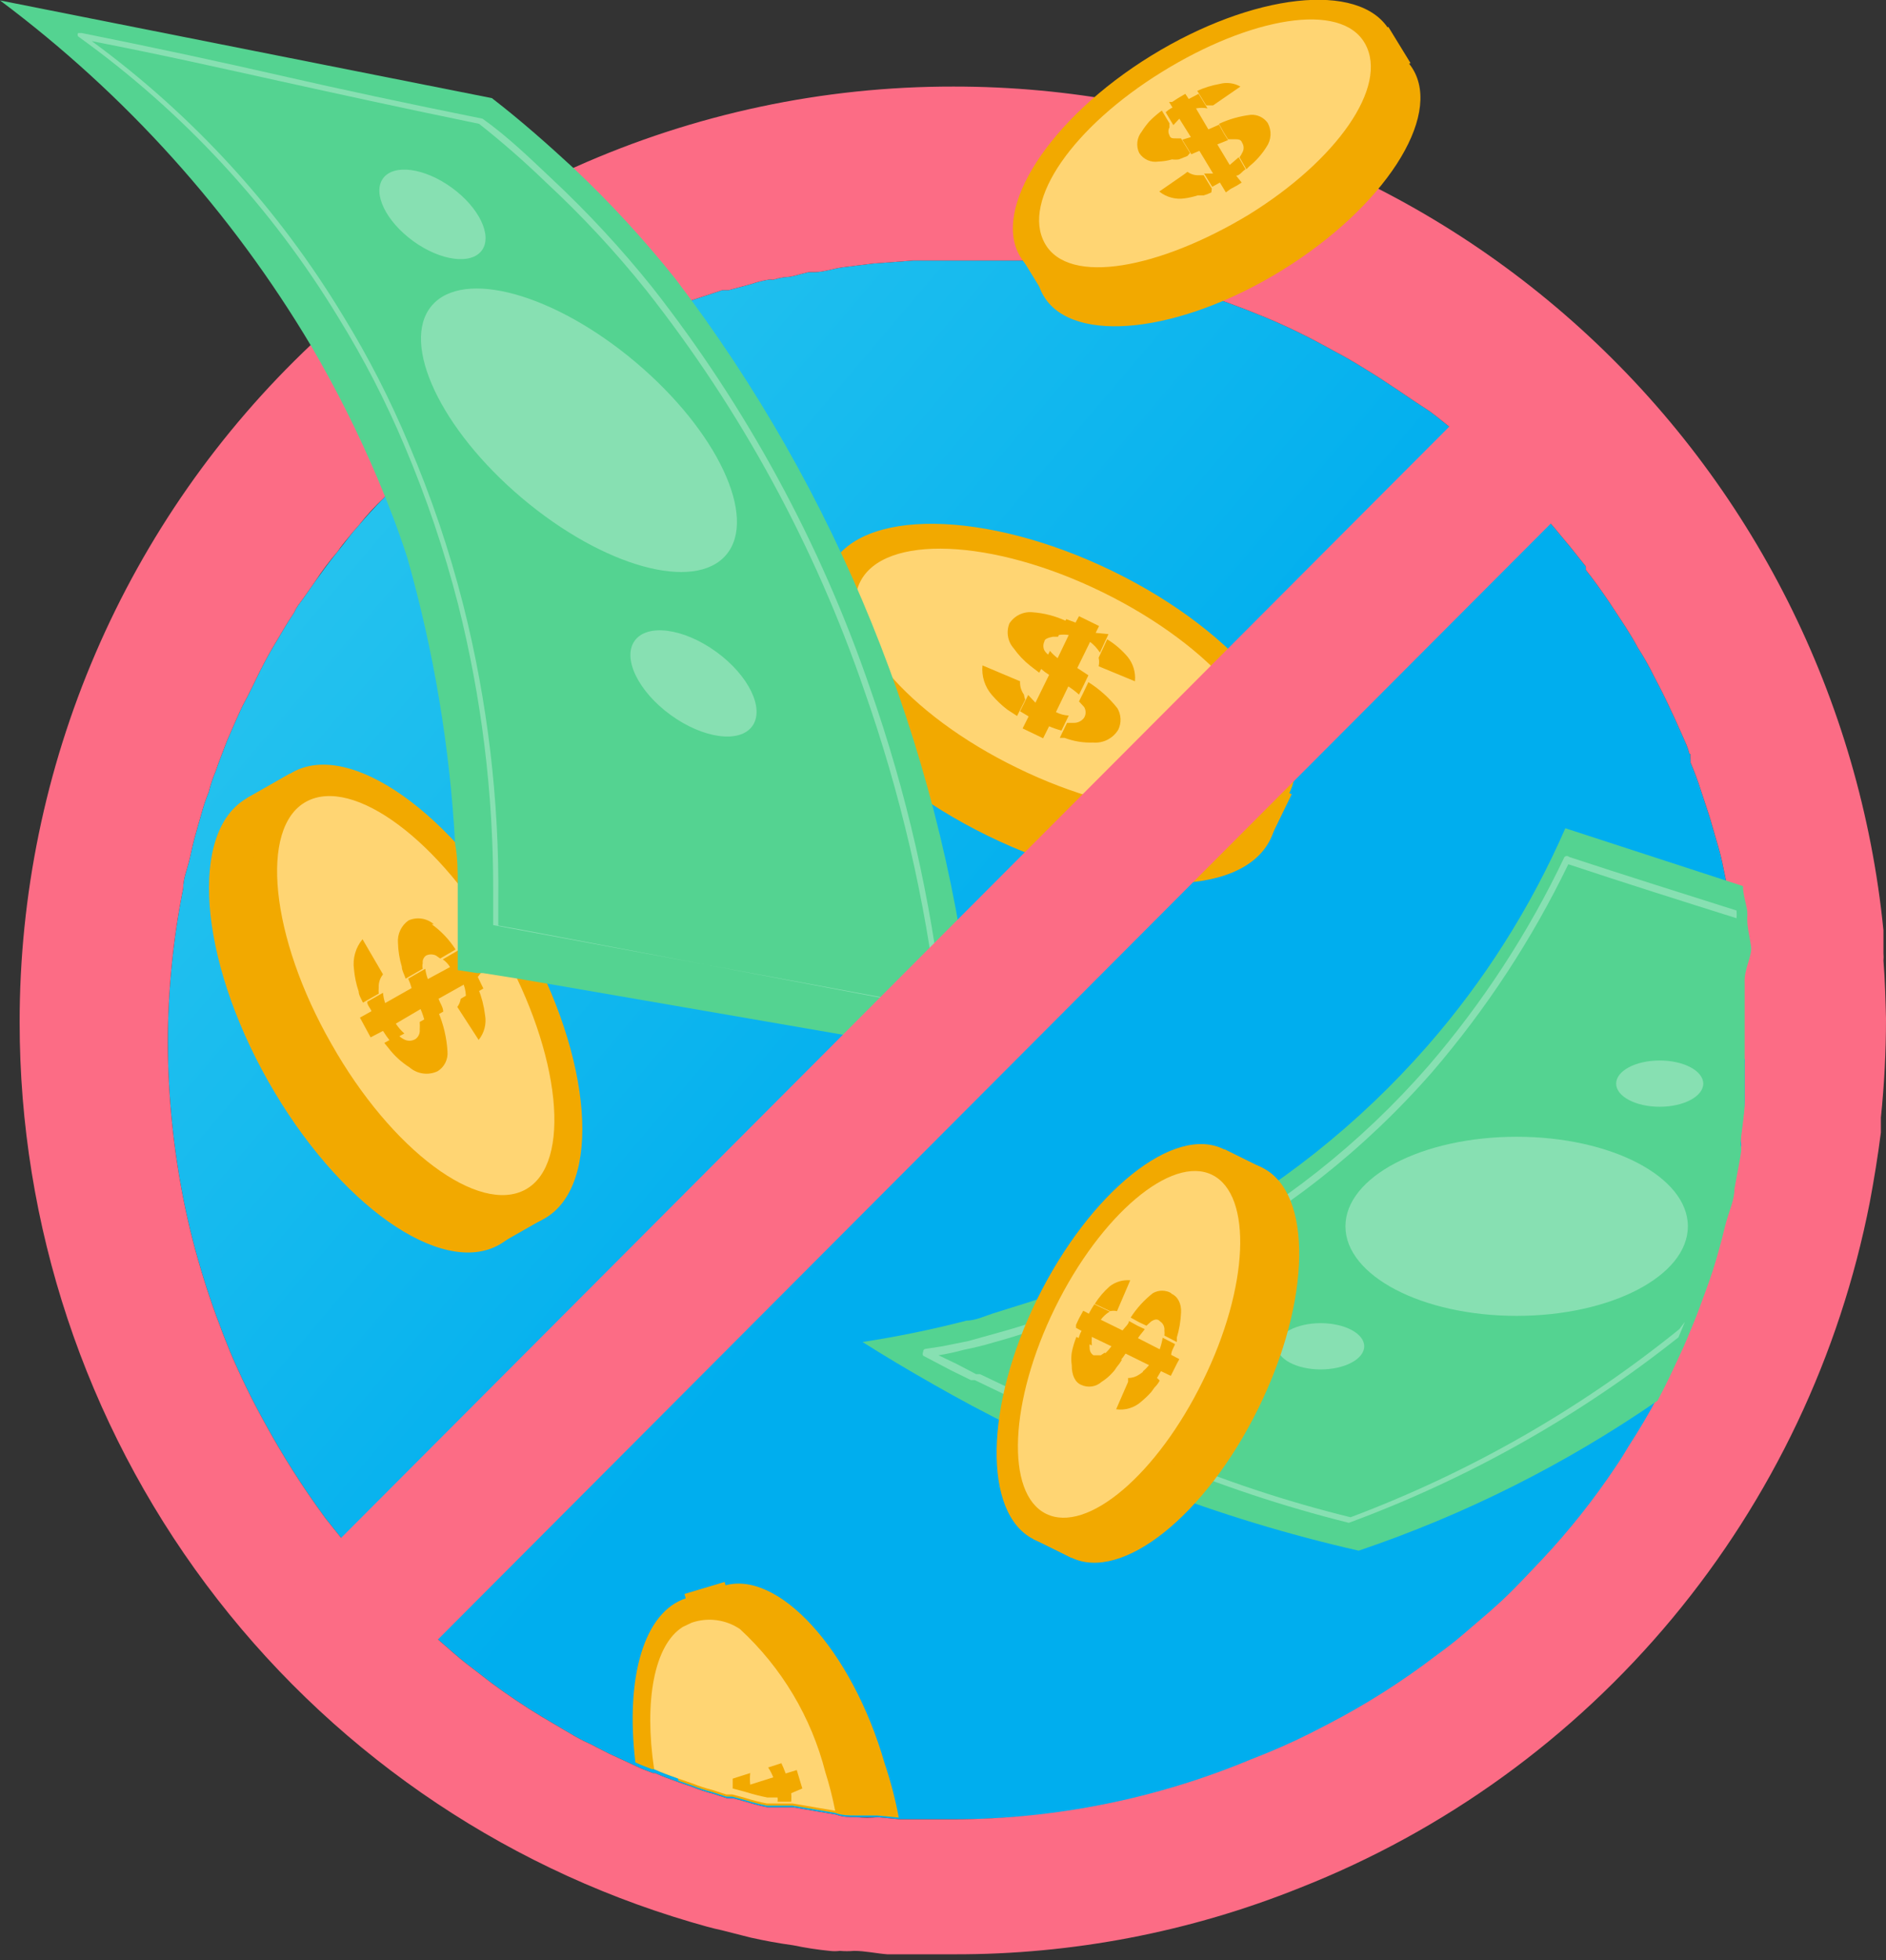<svg width="154" height="160" viewBox="0 0 154 160" fill="none" xmlns="http://www.w3.org/2000/svg">
<rect x="0" y="0" width="154" height="160" fill="#333333" stroke="none"/>
<g clip-path="url(#clip0_90_1323)">
<path d="M142.529 83.549C142.529 84.704 142.529 85.823 142.529 87.047V88.481C142.529 88.97 142.529 89.46 142.529 89.95C142.529 90.439 142.355 91.663 142.25 92.537C142.146 93.412 142.25 93.237 142.25 93.622C142.25 94.006 142.006 95.126 141.867 95.93L141.693 96.874C141.693 97.678 141.344 98.483 141.1 99.287C140.856 100.092 140.716 100.861 140.472 101.665C140.16 102.849 139.787 104.017 139.357 105.163C139.008 106.107 138.694 107.016 138.311 107.925L137.788 109.184C137.439 110.024 137.021 110.863 136.637 111.703C136.254 112.542 135.835 113.346 135.417 114.151C134.685 115.515 133.918 116.809 133.081 118.103C132.732 118.697 132.384 119.257 132 119.816C130.221 122.482 128.227 124.996 126.038 127.335L124.643 128.804C124.016 129.469 123.353 130.133 122.691 130.763L121.68 131.672L119.518 133.525C118.786 134.155 118.089 134.68 117.322 135.239C114.549 137.358 111.598 139.23 108.501 140.835L107.002 141.604C105.467 142.374 103.864 143.073 102.225 143.703C94.494 146.889 86.213 148.517 77.854 148.494C76.913 148.494 75.936 148.494 74.96 148.494H73.461L71.683 148.319H69.94C69.382 148.319 68.824 148.319 68.266 148.109L64.78 147.515H64.291H63.559H62.932H62.688C62.087 147.396 61.494 147.244 60.91 147.06L59.864 146.78H59.376L58.19 146.395C57.644 146.258 57.108 146.082 56.586 145.871L55.471 145.486C54.773 145.241 54.111 144.997 53.483 144.717H53.309C52.856 144.542 52.368 144.367 51.949 144.157L49.753 143.143L48.184 142.339C47.632 142.094 47.096 141.814 46.58 141.499L44.209 140.1C42.815 139.261 41.42 138.317 40.095 137.338L38.875 136.393C38.317 135.974 37.724 135.519 37.166 135.029L34.83 133.001C34.028 132.301 33.296 131.567 32.564 130.833C31.832 130.098 31.204 129.434 30.542 128.699C29.88 127.93 29.182 127.16 28.52 126.356L26.567 123.908C24.716 121.391 23.039 118.75 21.547 116.004C20.531 114.165 19.612 112.274 18.792 110.339C17.991 108.38 17.258 106.387 16.631 104.358C15.99 102.312 15.455 100.234 15.027 98.133C14.16 93.827 13.716 89.446 13.702 85.053C13.712 80.837 14.133 76.632 14.957 72.498C14.957 71.764 15.236 71.064 15.411 70.4C15.585 69.735 15.689 69.106 15.864 68.476C16.038 67.847 16.247 67.077 16.456 66.378C16.617 65.783 16.815 65.199 17.049 64.629C17.188 64.055 17.374 63.493 17.607 62.951C17.886 62.111 18.235 61.272 18.548 60.433L19.28 58.754C19.525 58.229 19.734 57.705 20.013 57.215C20.291 56.725 20.849 55.536 21.268 54.697C21.686 53.858 22.139 53.053 22.628 52.249C23.116 51.445 23.395 50.92 23.848 50.255C23.973 50.081 24.078 49.894 24.162 49.696L24.336 49.416C24.824 48.787 25.277 48.087 25.73 47.458C26.184 46.828 26.916 45.814 27.544 45.045C28.171 44.275 28.38 43.961 28.834 43.401L29.113 43.086L29.322 42.841C29.984 42.072 30.646 41.337 31.344 40.638C31.688 40.217 32.061 39.819 32.459 39.449C32.808 39.064 33.192 38.68 33.575 38.33C33.685 38.195 33.814 38.077 33.959 37.98C33.959 37.98 33.959 37.98 34.168 37.77C34.561 37.37 34.98 36.996 35.423 36.651C35.818 36.263 36.237 35.901 36.678 35.567L36.957 35.287C40.27 32.602 43.844 30.258 47.626 28.293C49.426 27.309 51.276 26.422 53.169 25.635H53.588C54.215 25.39 54.808 25.11 55.471 24.9L56.133 24.621L58.469 23.851L58.992 23.676H59.515L61.328 23.187C61.771 23.033 62.226 22.916 62.688 22.837C62.826 22.805 62.968 22.805 63.106 22.837C63.404 22.75 63.707 22.68 64.013 22.627V22.627C64.675 22.627 65.372 22.347 66.035 22.207H66.523C67.255 22.207 68.022 21.928 68.754 21.823L71.299 21.508L74.577 21.263C75.692 21.263 76.773 21.263 78.063 21.263H80.783H81.062H82.317H82.631H84.095H84.967L87.477 21.578C88.418 21.578 89.36 21.858 90.301 22.068L92.044 22.417L93.16 22.662H93.474L95.043 23.047L97.309 23.711C99.331 24.341 101.318 25.075 103.271 25.88C105.223 26.684 107.106 27.628 108.919 28.642C109.791 29.097 110.628 29.587 111.464 30.111C113.277 31.195 114.951 32.419 116.799 33.608C117.635 34.238 118.437 34.903 119.239 35.567L121.575 37.595L123.842 39.764C124.574 40.498 125.306 41.268 126.003 42.037C126.7 42.806 127.258 43.471 127.886 44.24L128.095 44.485L129.49 46.234V46.514C130.152 47.353 130.78 48.227 131.372 49.101L132.732 51.165C133.081 51.724 133.43 52.284 133.743 52.879C134.22 53.609 134.651 54.368 135.033 55.152C135.417 55.886 135.8 56.621 136.149 57.355C136.498 58.089 136.951 59.069 137.334 59.943C137.718 60.817 137.718 60.782 137.857 61.202C137.997 61.622 137.857 61.447 138.032 61.552C138.022 61.68 138.022 61.808 138.032 61.936V61.936C138.047 62.029 138.047 62.124 138.032 62.216C138.346 62.951 138.624 63.685 138.868 64.454C139.113 65.224 139.391 65.993 139.635 66.798C139.879 67.602 140.089 68.406 140.333 69.211C140.577 70.015 140.716 70.82 140.891 71.659C141.065 72.498 141.239 73.268 141.379 74.107C141.518 74.946 141.623 75.471 141.727 76.135C141.745 76.345 141.745 76.555 141.727 76.765C141.727 77.534 141.937 78.269 142.041 79.038C142.146 79.808 142.041 81.206 142.285 82.326C142.529 83.445 142.529 82.465 142.529 83.549Z" fill="url(#paint0_linear_90_1323)"/>
<path d="M141.867 74.037C141.901 74.246 141.901 74.458 141.867 74.667C141.884 74.457 141.884 74.247 141.867 74.037Z" fill="#FC6C85"/>
<path d="M153.791 78.409C153.809 78.211 153.809 78.012 153.791 77.814C153.791 77.185 153.791 76.555 153.791 75.926C151.905 57.044 143.089 39.539 129.055 26.813C115.021 14.087 96.773 7.048 77.854 7.065C67.211 7.05 56.684 9.291 46.964 13.639L45.116 14.479L44.697 14.689C42.815 15.598 40.967 16.612 39.188 17.696C37.41 18.78 36.434 19.375 35.074 20.284C32.636 21.926 30.307 23.725 28.101 25.67C27.934 25.764 27.782 25.882 27.648 26.02C26.881 26.684 26.149 27.384 25.417 28.118C17.893 35.222 11.899 43.795 7.804 53.31C3.708 62.825 1.598 73.081 1.604 83.445C1.602 99.988 6.946 116.086 16.833 129.327C26.72 142.568 40.619 152.238 56.447 156.887C57.284 157.132 58.12 157.377 58.957 157.552L61.293 158.146C62.409 158.391 63.49 158.601 64.78 158.776C65.759 158.981 66.748 159.133 67.743 159.231C68.021 159.267 68.302 159.267 68.58 159.231C68.963 159.265 69.348 159.265 69.731 159.231C70.637 159.231 71.544 159.44 72.45 159.51C74.263 159.51 75.937 159.51 77.924 159.51C87.585 159.532 97.161 157.691 106.13 154.09C117.951 149.438 128.413 141.872 136.548 132.092C144.683 122.312 150.23 110.632 152.675 98.133C153.024 96.28 153.337 94.356 153.582 92.433V91.209C153.862 88.525 154.002 85.829 154 83.13C153.965 81.836 153.93 80.088 153.791 78.409ZM142.46 86.942V88.376C142.46 88.866 142.46 89.355 142.46 89.845C142.46 90.335 142.285 91.558 142.181 92.433C142.076 93.307 142.181 93.132 142.181 93.517C142.181 93.902 141.937 95.021 141.797 95.825L141.623 96.769C141.623 97.574 141.274 98.378 141.03 99.183C140.786 99.987 140.647 100.756 140.403 101.561C140.09 102.745 139.718 103.912 139.287 105.058C138.938 106.002 138.624 106.912 138.241 107.821L137.718 109.08C137.369 109.919 136.951 110.759 136.567 111.598C136.184 112.437 135.765 113.242 135.347 114.046C134.615 115.41 133.848 116.704 133.011 117.998C132.662 118.592 132.314 119.152 131.93 119.712C130.151 122.377 128.157 124.892 125.968 127.231L124.574 128.699C123.946 129.364 123.284 130.028 122.621 130.658L121.61 131.567L119.448 133.421C118.716 134.05 118.019 134.575 117.252 135.134C114.479 137.253 111.528 139.126 108.431 140.73L106.932 141.499C105.398 142.269 103.794 142.968 102.155 143.598C94.453 146.811 86.196 148.475 77.854 148.494C76.913 148.494 75.937 148.494 74.96 148.494H73.461L71.683 148.319C71.103 148.371 70.52 148.371 69.94 148.319C69.382 148.319 68.824 148.319 68.266 148.109L64.78 147.515H64.292H63.559H62.932H62.688C62.087 147.396 61.494 147.244 60.91 147.06L59.864 146.78H59.376L58.19 146.396C57.644 146.258 57.108 146.083 56.587 145.871L55.471 145.486C54.773 145.242 54.111 144.997 53.483 144.717H53.309C52.856 144.542 52.368 144.367 51.949 144.157L49.753 143.143L48.184 142.339C47.632 142.094 47.096 141.814 46.58 141.499L44.209 140.101C42.815 139.261 41.42 138.317 40.095 137.338L38.875 136.393C38.317 135.974 37.724 135.519 37.166 135.03L34.83 133.001C34.028 132.302 33.296 131.567 32.564 130.833C31.832 130.098 31.204 129.434 30.542 128.699C29.88 127.965 29.182 127.161 28.52 126.356L26.567 123.908C24.716 121.391 23.039 118.751 21.547 116.004C20.531 114.165 19.612 112.274 18.792 110.339C17.991 108.38 17.258 106.387 16.631 104.359C15.99 102.312 15.455 100.235 15.027 98.133C14.16 93.827 13.716 89.447 13.702 85.054C13.712 80.838 14.133 76.632 14.957 72.498C14.957 71.764 15.236 71.064 15.411 70.4C15.585 69.736 15.689 69.106 15.864 68.477C16.038 67.847 16.247 67.078 16.456 66.378C16.617 65.783 16.815 65.199 17.049 64.629C17.188 64.055 17.374 63.494 17.607 62.951C17.886 62.111 18.235 61.272 18.548 60.433L19.281 58.754C19.525 58.23 19.734 57.705 20.013 57.215C20.291 56.726 20.849 55.537 21.268 54.697C21.686 53.858 22.139 53.054 22.628 52.249C23.116 51.445 23.395 50.92 23.848 50.256C23.973 50.081 24.078 49.894 24.162 49.696L24.336 49.416C24.824 48.787 25.277 48.087 25.731 47.458C26.284 46.617 26.89 45.811 27.544 45.045C27.927 44.485 28.38 43.961 28.834 43.401L29.113 43.086L29.322 42.842C29.94 42.057 30.616 41.321 31.344 40.638C31.688 40.217 32.061 39.819 32.459 39.449C32.808 39.065 33.192 38.68 33.575 38.33C33.685 38.195 33.814 38.077 33.959 37.98C33.959 37.98 33.959 37.98 34.168 37.77C34.561 37.37 34.98 36.996 35.423 36.651C35.818 36.263 36.237 35.901 36.678 35.567L36.957 35.288C40.27 32.602 43.844 30.259 47.626 28.293C49.426 27.309 51.276 26.422 53.169 25.635H53.588C54.215 25.39 54.808 25.11 55.471 24.901L56.133 24.621L58.469 23.851L58.992 23.677H59.515L61.328 23.187C61.771 23.034 62.226 22.917 62.688 22.837C62.826 22.806 62.969 22.806 63.106 22.837C63.404 22.751 63.707 22.681 64.013 22.627V22.627C64.675 22.627 65.372 22.348 66.035 22.208H66.523C67.255 22.208 68.022 21.928 68.754 21.823L71.299 21.508L74.577 21.263C75.693 21.263 76.773 21.263 78.063 21.263H80.783H81.062H82.317H82.631H84.095H84.967L87.477 21.578C88.418 21.578 89.36 21.858 90.301 22.068L92.044 22.418L93.16 22.662H93.474L95.043 23.047L97.309 23.712C99.331 24.341 101.318 25.075 103.271 25.88C105.223 26.684 107.106 27.628 108.919 28.643C109.791 29.097 110.628 29.587 111.464 30.111C113.277 31.196 114.951 32.42 116.799 33.609C117.635 34.238 118.437 34.903 119.239 35.567L121.575 37.596L123.842 39.764C124.574 40.498 125.306 41.268 126.003 42.037C126.7 42.807 127.258 43.471 127.886 44.24L128.095 44.485L129.49 46.234V46.514C130.152 47.353 130.78 48.227 131.372 49.102L132.732 51.165C133.081 51.725 133.43 52.284 133.743 52.879C134.22 53.609 134.651 54.368 135.033 55.152C135.417 55.886 135.8 56.621 136.149 57.355C136.498 58.09 136.951 59.069 137.334 59.943C137.718 60.818 137.718 60.783 137.857 61.202C137.997 61.622 137.857 61.447 138.032 61.552C138.022 61.68 138.022 61.809 138.032 61.937V61.937C138.047 62.029 138.047 62.124 138.032 62.216C138.346 62.951 138.624 63.685 138.868 64.455C139.113 65.224 139.391 65.993 139.635 66.798C139.879 67.602 140.089 68.407 140.333 69.211C140.577 70.015 140.716 70.82 140.891 71.659C141.065 72.498 141.239 73.268 141.379 74.107C141.518 74.947 141.623 75.471 141.727 76.136C141.745 76.345 141.745 76.556 141.727 76.765C141.727 77.534 141.937 78.269 142.041 79.038C142.146 79.808 142.041 81.207 142.285 82.326C142.529 83.445 142.285 84.564 142.285 85.823C142.285 87.082 142.529 85.823 142.46 86.942Z" fill="#FC6C85"/>
<path d="M40.788 101.581C45.527 98.882 44.753 88.538 39.059 78.477C33.366 68.415 24.908 62.446 20.169 65.144C15.43 67.842 16.204 78.186 21.898 88.248C27.591 98.31 36.049 104.279 40.788 101.581Z" fill="#F2A900"/>
<path d="M23.677 63.132L20.16 65.135L40.761 101.541L44.278 99.538L23.677 63.132Z" fill="#F2A900"/>
<path fill-rule="evenodd" clip-rule="evenodd" d="M25.556 86.138C31.239 96.175 39.711 102.155 44.453 99.462C49.195 96.769 48.393 86.383 42.71 76.38C37.027 66.378 28.555 60.363 23.848 63.056C19.141 65.749 19.699 76.101 25.556 86.138Z" fill="#F2A900"/>
<path fill-rule="evenodd" clip-rule="evenodd" d="M27.055 85.193C31.971 93.901 39.119 99.182 42.919 97.084C46.719 94.986 45.813 86.033 40.897 77.324C35.981 68.616 28.834 63.335 24.998 65.434C21.163 67.532 22.07 76.485 27.055 85.193Z" fill="#FFD573"/>
<path d="M39.049 80.682L37.62 81.521C37.585 81.763 37.489 81.992 37.341 82.186L39.084 84.879C39.311 84.598 39.476 84.272 39.566 83.922C39.656 83.572 39.67 83.206 39.607 82.85C39.516 82.106 39.328 81.377 39.049 80.682V80.682ZM35.772 82.57L34.97 83.025L34.273 83.41C34.286 83.62 34.286 83.83 34.273 84.039C34.288 84.187 34.263 84.336 34.202 84.471C34.141 84.606 34.045 84.723 33.924 84.809C33.777 84.898 33.608 84.946 33.436 84.946C33.264 84.946 33.095 84.898 32.948 84.809C32.792 84.727 32.651 84.621 32.529 84.494L31.379 85.124L31.693 85.508C32.173 86.145 32.763 86.69 33.436 87.117C33.748 87.388 34.131 87.561 34.54 87.617C34.949 87.673 35.364 87.609 35.737 87.432C36.006 87.264 36.224 87.025 36.365 86.741C36.507 86.457 36.567 86.139 36.539 85.823C36.475 84.702 36.215 83.601 35.772 82.57V82.57ZM39.258 79.423L38.387 77.989L37.864 78.269L37.654 77.919C37.585 77.795 37.503 77.677 37.411 77.569L36.155 78.304C36.395 78.469 36.597 78.684 36.748 78.933L34.935 79.913C34.833 79.642 34.762 79.36 34.726 79.073L33.331 79.878C33.445 80.126 33.538 80.383 33.61 80.647L31.449 81.871C31.356 81.6 31.298 81.318 31.274 81.032L29.984 81.766C29.984 82.046 30.228 82.256 30.333 82.535L29.391 83.06L30.263 84.669L31.274 84.144C31.455 84.436 31.653 84.716 31.867 84.984V84.984L33.017 84.354C32.75 84.118 32.516 83.848 32.32 83.55L34.342 82.361C34.49 82.699 34.607 83.05 34.691 83.41L35.388 83.025L36.19 82.57C36.19 82.221 35.946 81.906 35.807 81.521L37.864 80.367C37.999 80.736 38.059 81.129 38.038 81.521L39.468 80.682L39.014 79.738L39.258 79.423ZM35.423 75.436C35.145 75.194 34.804 75.037 34.44 74.981C34.076 74.925 33.704 74.974 33.366 75.121C33.075 75.322 32.842 75.595 32.689 75.914C32.536 76.233 32.469 76.587 32.495 76.94C32.512 77.604 32.618 78.262 32.808 78.898C32.808 79.213 33.017 79.528 33.122 79.878L34.517 79.073C34.482 78.924 34.482 78.768 34.517 78.619C34.501 78.498 34.519 78.376 34.568 78.265C34.618 78.154 34.696 78.058 34.796 77.989C34.921 77.93 35.058 77.899 35.197 77.899C35.335 77.899 35.472 77.93 35.597 77.989L35.946 78.234L37.201 77.499C36.686 76.694 36.024 75.994 35.249 75.436H35.423ZM29.601 76.66C29.321 76.997 29.114 77.389 28.994 77.81C28.874 78.232 28.843 78.674 28.904 79.108C28.958 79.728 29.087 80.338 29.287 80.927C29.287 81.207 29.496 81.521 29.636 81.836L30.925 81.102C30.908 80.939 30.908 80.775 30.925 80.612C30.903 80.22 31.027 79.833 31.274 79.528L29.601 76.66Z" fill="#F2A900"/>
<path d="M103.738 68.494C106.126 63.581 99.657 55.488 89.289 50.418C78.921 45.348 68.581 45.221 66.193 50.134C63.805 55.047 70.274 63.14 80.642 68.21C91.009 73.28 101.35 73.407 103.738 68.494Z" fill="#F2A900"/>
<path d="M67.958 46.483L66.186 50.129L103.699 68.474L105.472 64.828L67.958 46.483Z" fill="#F2A900"/>
<path fill-rule="evenodd" clip-rule="evenodd" d="M82.212 64.42C92.672 69.456 102.922 69.596 105.293 64.7C107.664 59.803 101.214 51.655 90.859 46.619C80.504 41.583 70.149 41.443 67.778 46.339C65.407 51.235 71.892 59.523 82.212 64.42Z" fill="#F2A900"/>
<path fill-rule="evenodd" clip-rule="evenodd" d="M83.049 62.671C92.044 67.078 100.935 67.427 102.852 63.475C104.77 59.523 99.017 52.739 90.022 48.332C81.027 43.926 72.136 43.576 70.219 47.528C68.301 51.48 74.054 58.3 83.049 62.671Z" fill="#FFD573"/>
<path d="M83.607 56.691C83.381 56.376 83.27 55.993 83.293 55.606L80.225 54.312C80.181 54.746 80.227 55.184 80.359 55.599C80.491 56.014 80.707 56.397 80.992 56.725C81.368 57.164 81.789 57.563 82.247 57.915V57.915L83.049 58.439L83.712 57.11C83.665 56.973 83.631 56.833 83.607 56.691V56.691ZM84.339 49.976C83.967 49.934 83.591 49.997 83.252 50.158C82.913 50.319 82.626 50.57 82.422 50.885C82.286 51.222 82.247 51.591 82.309 51.949C82.37 52.307 82.53 52.641 82.77 52.913C83.153 53.454 83.611 53.936 84.13 54.347V54.347L84.862 54.907L85.594 53.438C85.471 53.34 85.365 53.221 85.281 53.088C85.225 52.974 85.196 52.848 85.196 52.721C85.196 52.594 85.225 52.468 85.281 52.354C85.281 52.144 85.629 52.039 85.978 51.969H86.396L87.024 50.675C86.178 50.281 85.269 50.044 84.339 49.976V49.976ZM89.465 51.654L89.743 51.095L88.105 50.291L87.826 50.815L87.059 50.535L86.431 51.829C86.709 51.787 86.991 51.787 87.268 51.829L86.361 53.718C86.129 53.547 85.918 53.347 85.734 53.123L85.002 54.592C85.21 54.772 85.431 54.936 85.664 55.082L84.548 57.355L83.956 56.725L83.293 58.054L83.991 58.474L83.502 59.453L85.176 60.258L85.664 59.279C85.992 59.421 86.33 59.538 86.675 59.628V59.628L87.268 58.404C86.904 58.385 86.547 58.29 86.222 58.124L87.233 56.026C87.54 56.224 87.832 56.447 88.105 56.691L88.453 55.991L88.872 55.117L87.965 54.522L89.011 52.389C89.326 52.632 89.597 52.928 89.813 53.263L90.51 51.759L89.465 51.654ZM91.243 57.81C90.579 56.968 89.777 56.247 88.872 55.676L88.453 56.551L88.105 57.25L88.523 57.705C88.603 57.836 88.645 57.988 88.645 58.142C88.645 58.296 88.603 58.447 88.523 58.579C88.424 58.717 88.293 58.827 88.14 58.9C87.988 58.973 87.82 59.007 87.651 58.999H87.128L86.536 60.223H86.919C87.665 60.505 88.459 60.635 89.255 60.607C89.662 60.641 90.069 60.561 90.432 60.376C90.795 60.19 91.1 59.907 91.312 59.558C91.445 59.284 91.508 58.98 91.496 58.675C91.484 58.37 91.397 58.073 91.243 57.81V57.81ZM92.079 53.613C91.601 53.049 91.036 52.565 90.406 52.179L89.709 53.683C89.761 53.913 89.761 54.152 89.709 54.382L92.672 55.606C92.745 54.889 92.532 54.173 92.079 53.613V53.613Z" fill="#F2A900"/>
<path d="M79.737 86.348L75.728 85.648L44.349 80.228L42.082 79.843L39.433 79.423H38.945L37.376 79.178C37.376 79.178 37.376 78.724 37.376 77.919C37.376 77.115 37.376 76.66 37.376 75.821C37.376 74.982 37.376 73.513 37.376 72.079C37.376 71.1 37.376 70.016 37.166 68.896C36.734 60.988 35.424 53.152 33.262 45.535C32.529 43.261 31.693 41.093 30.821 39.03C29.252 35.327 27.447 31.729 25.417 28.258C18.872 17.27 10.235 7.68 -6.10352e-05 0.035L40.165 8.009C42.571 9.862 44.767 11.821 46.894 13.779C49.856 16.576 52.617 19.579 55.157 22.767V22.767C68.34 40.073 76.67 60.6 79.284 82.221C79.667 84.809 79.737 86.348 79.737 86.348Z" fill="#54D391"/>
<path d="M71.055 56.201C67.001 44.366 60.99 33.3 53.274 23.467C50.745 20.313 47.996 17.345 45.046 14.584C43.268 12.905 41.385 11.086 39.398 9.687C32.982 8.393 27.927 7.309 23.011 6.19C18.095 5.071 13.109 3.987 6.659 2.693C6.659 2.693 6.659 2.693 6.38 2.693C6.352 2.734 6.336 2.783 6.336 2.833C6.336 2.883 6.352 2.932 6.38 2.973C14.942 9.114 22.176 16.93 27.648 25.95C29.719 29.301 31.526 32.809 33.052 36.441C34.825 40.628 36.282 44.941 37.41 49.346C39.314 56.916 40.274 64.692 40.269 72.498V72.498C40.269 74.387 40.269 75.471 40.269 75.506C40.269 75.541 40.269 75.506 40.269 75.506L42.501 75.926L76.808 82.291H77.017C76.015 73.397 74.015 64.645 71.055 56.201V56.201ZM42.257 75.821L40.688 75.541C40.688 75.226 40.688 74.492 40.688 73.513C40.78 65.379 39.819 57.267 37.829 49.381C36.693 44.913 35.212 40.54 33.401 36.302C31.888 32.668 30.093 29.16 28.032 25.81C22.737 17.035 15.757 9.403 7.496 3.357C13.423 4.511 18.2 5.596 22.802 6.61C27.404 7.624 32.669 8.778 39.119 10.107C41.01 11.6 42.826 13.187 44.558 14.863C47.516 17.604 50.266 20.561 52.786 23.712C60.505 33.504 66.517 44.536 70.567 56.341C73.531 64.752 75.554 73.467 76.599 82.326L42.257 75.821Z" fill="white" fill-opacity="0.3"/>
<path d="M59.306 45.274C61.872 42.215 58.566 35.188 51.921 29.579C45.276 23.971 37.809 21.904 35.243 24.963C32.676 28.023 35.983 35.049 42.627 40.658C49.272 46.266 56.739 48.333 59.306 45.274Z" fill="white" fill-opacity="0.3"/>
<path d="M61.428 59.266C62.455 57.842 61.138 55.127 58.485 53.203C55.833 51.278 52.85 50.873 51.824 52.297C50.797 53.721 52.114 56.436 54.766 58.36C57.419 60.284 60.401 60.69 61.428 59.266Z" fill="white" fill-opacity="0.3"/>
<path d="M39.352 20.428C40.221 19.223 39.117 16.934 36.885 15.315C34.654 13.696 32.141 13.361 31.272 14.566C30.403 15.771 31.508 18.06 33.739 19.679C35.97 21.297 38.483 21.633 39.352 20.428Z" fill="white" fill-opacity="0.3"/>
<path d="M142.46 80.227C142.46 81.346 142.46 82.465 142.46 83.725C142.46 84.984 142.46 85.998 142.46 87.222V88.656C142.46 89.145 142.46 89.635 142.46 90.124C142.46 90.614 142.285 91.838 142.181 92.712C142.076 93.587 142.181 93.412 142.181 93.797C142.181 94.181 141.937 95.3 141.797 96.105L141.623 97.049C141.623 97.853 141.274 98.658 141.03 99.462C140.786 100.267 140.647 101.036 140.403 101.84C140.09 103.024 139.718 104.192 139.287 105.338C138.938 106.282 138.624 107.191 138.241 108.1L137.718 109.359C137.369 110.199 136.951 111.038 136.567 111.877C136.184 112.717 135.765 113.521 135.347 114.326C127.816 119.519 119.602 123.638 110.941 126.566C105.226 125.266 99.61 123.56 94.136 121.46L92.044 120.656L90.929 120.166C90.415 119.992 89.914 119.782 89.43 119.536C88.418 119.117 87.442 118.697 86.501 118.242L84.618 117.368C84.222 117.21 83.837 117.023 83.467 116.809C82.352 116.284 81.306 115.759 80.26 115.2L79.319 114.71L77.715 113.836L76.285 113.032C74.147 111.819 72.194 110.653 70.428 109.534C73.291 109.095 76.13 108.512 78.935 107.786C79.702 107.786 80.504 107.366 81.341 107.121L84.13 106.247C85.978 105.652 87.895 104.953 89.883 104.114C90.998 103.659 92.149 103.169 93.369 102.61L94.903 101.875H95.182L96.856 101.001C104.311 97.029 110.986 91.732 116.555 85.368C121.195 80.061 124.994 74.069 127.816 67.602L142.32 72.323C142.32 72.988 142.564 73.687 142.669 74.352C142.686 74.561 142.686 74.772 142.669 74.981C142.669 75.751 142.878 76.485 142.983 77.254C143.087 78.024 142.39 79.108 142.46 80.227Z" fill="#54D391"/>
<path d="M110.279 123.838C105.052 122.555 99.934 120.859 94.973 118.767L94.415 118.557L91.765 117.473L90.301 116.844L88.279 115.969L87.268 115.55L84.13 114.116L80.016 112.157H79.702L78.098 111.318L76.634 110.618C77.339 110.506 78.038 110.355 78.726 110.164C79.537 110.007 80.34 109.809 81.132 109.569V109.569C83.049 109.045 85.176 108.345 87.407 107.541C88.976 106.911 90.58 106.282 92.254 105.478L93.02 105.163L94.729 104.323C95.531 103.904 96.368 103.519 97.204 103.029C104.701 99.119 111.405 93.841 116.973 87.467C121.384 82.33 125.111 76.64 128.06 70.54C132.593 72.044 137.23 73.513 141.797 74.946C141.815 74.737 141.815 74.526 141.797 74.317C137.265 72.883 132.593 71.414 128.13 69.945C128.078 69.896 128.009 69.869 127.938 69.869C127.867 69.869 127.798 69.896 127.746 69.945C124.814 76.106 121.074 81.846 116.624 87.012C111.121 93.317 104.501 98.546 97.1 102.435L94.729 103.659L92.986 104.463L92.637 104.673C90.963 105.408 89.36 106.107 87.791 106.702C85.559 107.541 83.468 108.24 81.55 108.765L79.04 109.464L76.948 109.884L75.588 110.094C75.588 110.094 75.379 110.094 75.379 110.339C75.354 110.388 75.341 110.441 75.341 110.496C75.341 110.551 75.354 110.605 75.379 110.653L76.181 111.073L77.645 111.843L79.284 112.647H79.597L83.677 114.605L86.815 116.039L87.826 116.494L89.848 117.333C90.336 117.578 90.824 117.753 91.347 117.963L94.101 119.117H94.555C99.611 121.238 104.821 122.968 110.139 124.293C119.855 120.708 128.941 115.597 137.055 109.15L137.578 107.891L137.125 108.485C129.052 115.01 119.988 120.193 110.279 123.838V123.838Z" fill="white" fill-opacity="0.3"/>
<path d="M123.842 107.401C131.563 107.401 137.822 104.128 137.822 100.092C137.822 96.055 131.563 92.782 123.842 92.782C116.12 92.782 109.861 96.055 109.861 100.092C109.861 104.128 116.12 107.401 123.842 107.401Z" fill="white" fill-opacity="0.3"/>
<path d="M107.838 111.773C109.802 111.773 111.395 110.927 111.395 109.884C111.395 108.841 109.802 107.996 107.838 107.996C105.874 107.996 104.282 108.841 104.282 109.884C104.282 110.927 105.874 111.773 107.838 111.773Z" fill="white" fill-opacity="0.3"/>
<path d="M135.521 90.334C137.485 90.334 139.078 89.489 139.078 88.446C139.078 87.403 137.485 86.557 135.521 86.557C133.557 86.557 131.965 87.403 131.965 88.446C131.965 89.489 133.557 90.334 135.521 90.334Z" fill="white" fill-opacity="0.3"/>
<path d="M102.764 114.919C107.076 106.133 107.21 97.351 103.064 95.303C98.918 93.256 92.061 98.719 87.75 107.505C83.438 116.29 83.304 125.072 87.45 127.12C91.596 129.167 98.453 123.704 102.764 114.919Z" fill="#F2A900"/>
<path d="M99.992 93.803L84.377 125.62L87.474 127.149L103.088 95.333L99.992 93.803Z" fill="#F2A900"/>
<path fill-rule="evenodd" clip-rule="evenodd" d="M99.68 113.451C104.003 104.673 104.108 95.965 99.994 93.832C95.879 91.698 88.976 97.329 84.688 106.037C80.4 114.745 80.26 123.523 84.374 125.622C88.488 127.72 95.287 122.194 99.68 113.451Z" fill="#F2A900"/>
<path fill-rule="evenodd" clip-rule="evenodd" d="M98.216 112.717C101.981 105.093 102.295 97.539 98.983 95.895C95.671 94.251 89.883 99.147 86.152 106.737C82.422 114.326 82.073 121.915 85.42 123.558C88.767 125.202 94.485 120.341 98.216 112.717Z" fill="#FFD573"/>
<path d="M90.615 104.988C90.141 105.404 89.73 105.887 89.395 106.422L90.65 107.016C90.833 106.972 91.024 106.972 91.208 107.016L92.288 104.498C91.689 104.446 91.092 104.621 90.615 104.988V104.988ZM95.635 105.548C95.408 105.416 95.149 105.346 94.886 105.346C94.623 105.346 94.364 105.416 94.136 105.548V105.548C93.425 106.106 92.813 106.78 92.323 107.541L93.021 107.926L93.613 108.205L93.997 107.856C94.276 107.681 94.52 107.611 94.729 107.856C94.85 107.933 94.947 108.043 95.008 108.173C95.07 108.303 95.094 108.447 95.078 108.59C95.095 108.73 95.095 108.871 95.078 109.01L96.089 109.534C96.104 109.418 96.104 109.301 96.089 109.185V109.185C96.292 108.515 96.409 107.821 96.438 107.121C96.472 106.422 96.193 105.827 95.635 105.583V105.548ZM95.635 110.584C95.635 110.269 95.845 109.989 95.949 109.709L94.938 109.185C94.886 109.506 94.804 109.822 94.694 110.129L92.916 109.22C93.125 108.905 93.334 108.695 93.474 108.485L92.881 108.205L92.184 107.821C92.184 108.066 91.835 108.345 91.661 108.59L89.883 107.716C90.081 107.448 90.329 107.222 90.615 107.051L89.36 106.457C89.194 106.704 89.042 106.961 88.906 107.226L88.453 106.981L88.105 107.611L87.861 108.136V108.38L88.314 108.625C88.203 108.822 88.12 109.034 88.07 109.255L89.151 109.814C89.137 109.581 89.137 109.348 89.151 109.115L90.754 109.884C90.608 110.085 90.445 110.272 90.266 110.444L91.487 111.038C91.642 110.865 91.783 110.677 91.905 110.479L93.823 111.423C93.666 111.615 93.491 111.791 93.3 111.948L94.45 112.507L94.799 111.913L95.601 112.297L95.81 111.878L96.089 111.318L96.298 110.933L95.635 110.584ZM91.417 111.003L90.197 110.409L89.883 110.619C89.604 110.619 89.43 110.619 89.29 110.619C89.19 110.556 89.108 110.469 89.053 110.364C88.998 110.26 88.971 110.142 88.976 110.024C88.957 109.908 88.957 109.79 88.976 109.674L87.895 109.115C87.725 109.532 87.596 109.966 87.512 110.409C87.463 110.745 87.463 111.087 87.512 111.423C87.512 112.262 87.791 112.822 88.279 113.032C88.551 113.16 88.855 113.205 89.153 113.162C89.45 113.118 89.728 112.988 89.952 112.787C90.276 112.585 90.57 112.337 90.824 112.052C90.959 111.917 91.076 111.764 91.173 111.598V111.598C91.34 111.4 91.492 111.19 91.626 110.968L91.417 111.003ZM94.52 112.507L93.369 111.948L93.021 112.192C92.753 112.375 92.438 112.473 92.114 112.472V112.787L91.138 115.025C91.506 115.077 91.881 115.048 92.236 114.939C92.591 114.83 92.919 114.645 93.195 114.396C93.48 114.158 93.748 113.901 93.997 113.626L94.276 113.242C94.445 113.079 94.586 112.89 94.694 112.682L94.52 112.507Z" fill="#F2A900"/>
<path d="M104.684 22.058C112.999 16.927 117.777 9.566 115.355 5.618C112.934 1.67 104.23 2.629 95.915 7.76C87.6 12.891 82.823 20.252 85.244 24.2C87.666 28.148 96.369 27.189 104.684 22.058Z" fill="#F2A900"/>
<path d="M113.364 2.193L83.249 20.769L85.058 23.718L115.172 5.142L113.364 2.193Z" fill="#F2A900"/>
<path fill-rule="evenodd" clip-rule="evenodd" d="M102.748 18.85C111.046 13.744 115.858 6.365 113.417 2.413C110.976 -1.539 102.295 -0.559 93.997 4.547C85.699 9.653 80.922 17.067 83.328 20.984C85.734 24.901 94.485 23.956 102.748 18.85Z" fill="#F2A900"/>
<path fill-rule="evenodd" clip-rule="evenodd" d="M101.911 17.556C109.129 13.115 113.417 7.065 111.464 3.567C109.512 0.07 102.051 1.434 94.869 5.876C87.686 10.317 83.363 16.367 85.316 19.865C87.268 23.362 94.694 21.893 101.911 17.556Z" fill="#FFD573"/>
<path d="M99.575 6.855C98.95 6.964 98.341 7.152 97.762 7.414L98.494 8.604H99.052L101.284 7.065C100.764 6.772 100.15 6.697 99.575 6.855ZM103.515 10.037C103.359 9.815 103.149 9.638 102.905 9.521C102.661 9.405 102.39 9.354 102.121 9.373V9.373C101.227 9.479 100.356 9.727 99.54 10.107L99.924 10.807L100.273 11.366H100.761C101.109 11.366 101.319 11.366 101.423 11.646C101.504 11.771 101.547 11.917 101.547 12.066C101.547 12.215 101.504 12.361 101.423 12.486C101.366 12.609 101.296 12.727 101.214 12.835L101.772 13.814C101.772 13.814 101.772 13.814 102.016 13.57C102.565 13.127 103.037 12.595 103.411 11.996C103.609 11.712 103.724 11.378 103.742 11.032C103.761 10.685 103.682 10.341 103.515 10.037V10.037ZM100.935 14.339C101.214 14.339 101.423 13.989 101.702 13.814L101.144 12.835L100.412 13.465L99.401 11.786L100.273 11.436L99.924 10.877L99.54 10.177L98.669 10.562L97.658 8.848C97.969 8.788 98.288 8.788 98.599 8.848L97.867 7.659L97.065 8.079L96.786 7.659L96.193 8.009L95.705 8.324H95.461L95.74 8.778C95.536 8.877 95.347 9.007 95.182 9.163L95.81 10.212L96.298 9.688L97.239 11.191L96.542 11.401L97.274 12.59L97.937 12.311L99.052 14.164H98.32L98.983 15.248L99.61 14.899L100.098 15.703L100.482 15.423L101.005 15.143L101.388 14.899L100.935 14.339ZM97.169 12.486L96.437 11.296H96.054C95.74 11.296 95.566 11.296 95.496 11.052C95.438 10.951 95.407 10.836 95.407 10.719C95.407 10.603 95.438 10.488 95.496 10.387C95.484 10.283 95.484 10.177 95.496 10.072L94.868 9.023C94.51 9.288 94.172 9.58 93.858 9.897C93.626 10.16 93.416 10.441 93.23 10.737C93.033 10.978 92.909 11.271 92.872 11.581C92.835 11.89 92.886 12.204 93.02 12.486C93.186 12.742 93.423 12.945 93.701 13.07C93.98 13.194 94.288 13.234 94.59 13.185C94.967 13.173 95.342 13.114 95.705 13.01C95.89 13.036 96.078 13.036 96.263 13.01V13.01L96.96 12.73L97.169 12.486ZM98.948 15.388L98.285 14.304H97.867C97.542 14.314 97.223 14.216 96.96 14.024L96.681 14.234L94.659 15.633C94.946 15.862 95.276 16.03 95.63 16.126C95.984 16.223 96.353 16.245 96.716 16.193C97.083 16.144 97.445 16.062 97.797 15.948H98.285C98.502 15.887 98.712 15.805 98.913 15.703L98.948 15.388Z" fill="#F2A900"/>
<path fill-rule="evenodd" clip-rule="evenodd" d="M73.391 148.354L71.613 148.179H69.87C69.312 148.179 68.754 148.179 68.196 147.969L64.71 147.375H64.222H63.49H62.862H62.618C62.017 147.256 61.424 147.104 60.84 146.92L59.794 146.64H59.306L58.12 146.256C57.575 146.118 57.039 145.943 56.517 145.731L55.401 145.346C54.392 141.265 54.513 136.984 55.749 132.966C55.903 132.618 56.078 132.279 56.273 131.952C56.605 131.323 57.041 130.756 57.562 130.273C58.013 129.893 58.534 129.608 59.097 129.434C63.49 128.07 69.556 134.61 72.241 143.948C72.725 145.388 73.11 146.86 73.391 148.354V148.354Z" fill="#F2A900"/>
<path fill-rule="evenodd" clip-rule="evenodd" d="M64.745 147.2H64.257H63.525H62.897H62.653C62.052 147.081 61.459 146.93 60.875 146.745L60.491 145.381L59.689 142.793L56.551 132.302L56.342 131.637L55.889 130.098L59.166 129.119L59.62 130.623L60.491 133.421L63.699 143.913V144.227L64.605 147.27L64.745 147.2Z" fill="#F2A900"/>
<path fill-rule="evenodd" clip-rule="evenodd" d="M69.87 148.005C69.312 148.005 68.754 148.005 68.196 147.795L64.71 147.2H64.222H63.49H62.862H62.618C62.017 147.082 61.424 146.93 60.84 146.746L59.794 146.466H59.306L58.12 146.081C57.575 145.943 57.039 145.768 56.517 145.557L55.401 145.172C54.704 144.927 54.041 144.682 53.414 144.402H53.239C52.786 144.228 52.298 144.053 51.88 143.843C51.043 136.848 52.612 131.532 56.029 130.448C56.605 130.343 57.195 130.343 57.772 130.448C58.47 130.542 59.144 130.767 59.759 131.113C64.498 134.457 67.838 139.439 69.138 145.102C69.433 146.056 69.677 147.025 69.87 148.005V148.005Z" fill="#F2A900"/>
<path fill-rule="evenodd" clip-rule="evenodd" d="M68.196 147.795L64.71 147.2H64.222H63.49H62.862H62.618C62.017 147.081 61.424 146.93 60.84 146.745L59.794 146.466H59.306L58.12 146.081C57.575 145.943 57.039 145.768 56.517 145.556L55.401 145.172C54.703 144.927 54.041 144.682 53.413 144.402C52.577 138.842 53.413 134.26 55.749 132.791L56.482 132.442C57.134 132.218 57.83 132.149 58.513 132.24C59.197 132.331 59.85 132.579 60.422 132.966C63.825 136.1 66.247 140.158 67.394 144.647C67.721 145.68 67.988 146.731 68.196 147.795V147.795Z" fill="#FFD573"/>
<path d="M64.613 146.955H64.78H64.884C64.85 146.957 64.814 146.957 64.78 146.955H64.613C64.611 146.99 64.608 147.025 64.605 147.06H64.222H63.49C63.507 146.944 63.507 146.827 63.49 146.711H62.897H62.653C62.052 146.592 61.459 146.44 60.875 146.256L59.829 145.976V145.172L60.596 144.927L61.258 144.717C61.226 145.031 61.226 145.347 61.258 145.661L63.141 145.067C63.03 144.785 62.89 144.515 62.723 144.262L63.803 143.913C63.934 144.186 64.051 144.466 64.152 144.752L65.059 144.472L65.512 145.976L64.605 146.361C64.622 146.559 64.625 146.757 64.613 146.955Z" fill="#F2A900"/>
<path d="M123.604 29.545L23.92 129.466L32.004 137.58L131.688 37.659L123.604 29.545Z" fill="#FC6C85"/>
</g>
<defs>
<linearGradient id="paint0_linear_90_1323" x1="24.684" y1="38.12" x2="82.117" y2="86.977" gradientUnits="userSpaceOnUse">
<stop stop-color="#28C4EE"/>
<stop offset="1" stop-color="#00AEEE"/>
</linearGradient>
<clipPath id="clip0_90_1323">
<rect width="154" height="160" fill="white"/>
</clipPath>
</defs>
</svg>

